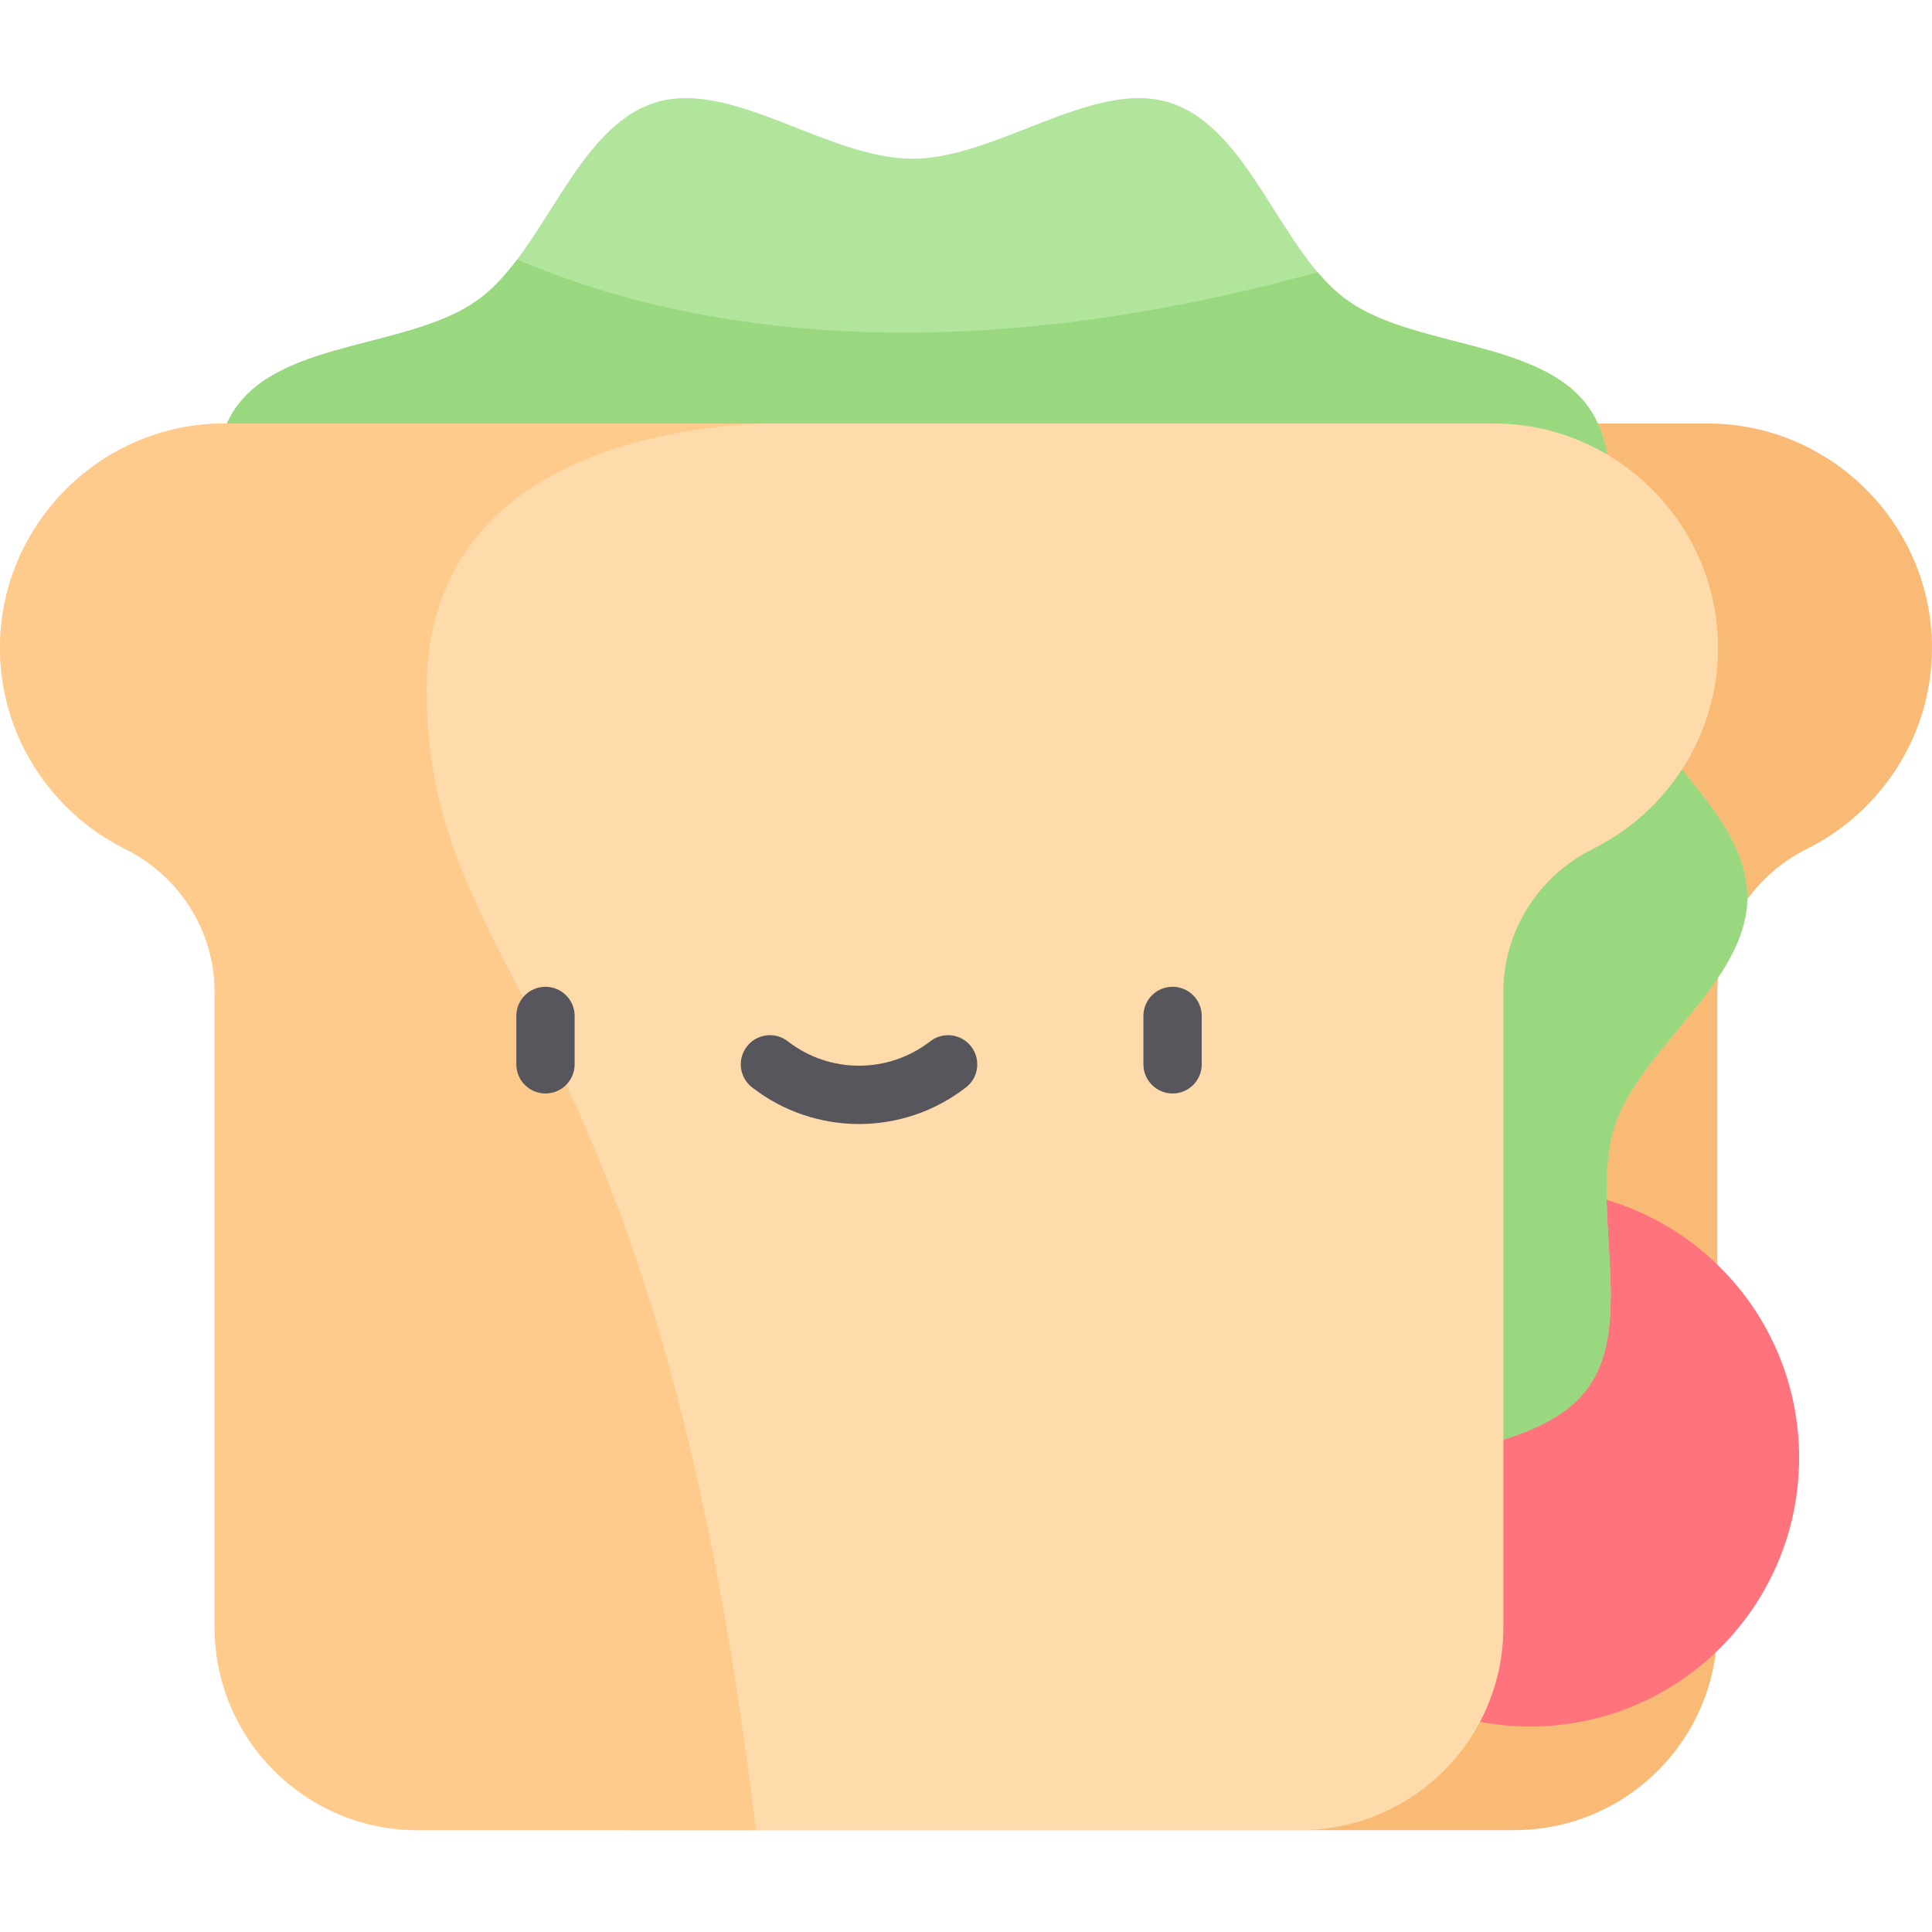<svg height="512pt" viewBox="0 -26 512 512" width="512pt" xmlns="http://www.w3.org/2000/svg"><path d="m452.543 86.234h-336.391c-32.699 0-59.457 26.758-59.457 59.457 0 23.273 13.555 43.527 33.152 53.273 14.445 7.184 23.738 21.746 23.738 37.875v168.375c0 29.711 24.082 53.793 53.789 53.793h233.945c29.707 0 53.793-24.082 53.793-53.793v-168.375c0-16.129 9.293-30.691 23.734-37.875 19.602-9.746 33.152-30 33.152-53.27 0-32.703-26.758-59.461-59.457-59.461zm0 0" fill="#f9ba75"/><path d="m476.789 360.301c0 39.344-31.895 71.238-71.238 71.238s-71.238-31.895-71.238-71.238 31.895-71.238 71.238-71.238 71.238 31.895 71.238 71.238zm0 0" fill="#ff737d"/><path d="m463.047 211.754c0-22.492-28.512-40.199-35.102-60.492-6.828-21.035 5.59-52.074-7.148-69.582-12.867-17.68-46.312-15.398-63.996-28.266-17.508-12.742-25.602-45.324-46.633-52.152-20.293-6.59-45.902 14.797-68.391 14.797-22.492 0-48.098-21.387-68.391-14.797-21.035 6.828-29.125 39.41-46.633 52.152-17.684 12.867-51.125 10.586-63.996 28.266-7.613 10.465-6.242 25.766-5.363 40.871l299.406 247.543c17.68-12.867 51.125-10.586 63.996-28.27 12.738-17.504.32-48.547 7.148-69.578 6.59-20.293 35.102-38.004 35.102-60.492zm0 0" fill="#b2e59c"/><path d="m463.047 211.754c0-22.492-28.512-40.199-35.102-60.492-6.828-21.035 5.59-52.074-7.148-69.582-12.867-17.68-46.312-15.398-63.996-28.266-2.746-2-5.262-4.488-7.629-7.285-103.984 28.766-173.629 13.172-212.117-3.355-3.141 4.168-6.5 7.871-10.301 10.641-17.684 12.867-51.125 10.586-63.996 28.266-7.613 10.465-6.242 25.766-5.363 40.871l299.406 247.543c17.68-12.867 51.125-10.586 63.996-28.27 12.738-17.504.32-48.543 7.148-69.578 6.59-20.293 35.102-38.004 35.102-60.492zm0 0" fill="#9ad880"/><path d="m395.848 86.234h-336.391c-32.699 0-59.457 26.758-59.457 59.461 0 23.27 13.551 43.523 33.152 53.27 14.441 7.184 23.734 21.746 23.734 37.875v168.379c0 29.707 24.086 53.789 53.793 53.789h233.945c29.707 0 53.789-24.082 53.789-53.789v-168.379c0-16.129 9.293-30.691 23.738-37.875 19.598-9.746 33.152-30 33.152-53.27 0-32.703-26.758-59.461-59.457-59.461zm0 0" fill="#ffdaaa"/><path d="m113.074 157.418c-.383-58.984 58.027-69.613 88.113-71.18h-141.73c-32.699-.004-59.457 26.754-59.457 59.457 0 23.27 13.551 43.523 33.152 53.27 14.441 7.184 23.734 21.746 23.734 37.875v168.379c0 29.707 24.086 53.789 53.793 53.789h89.648c-26.367-219.879-86.75-223.379-87.254-301.59zm0 0" fill="#ffcb8d"/><g fill="#57565c"><path d="m310.742 263.785c-4.266 0-7.727-3.457-7.727-7.727v-12.824c0-4.27 3.461-7.727 7.727-7.727 4.27 0 7.727 3.457 7.727 7.727v12.824c0 4.27-3.457 7.727-7.727 7.727zm0 0"/><path d="m144.559 263.785c-4.266 0-7.727-3.457-7.727-7.727v-12.824c0-4.27 3.461-7.727 7.727-7.727 4.27 0 7.727 3.457 7.727 7.727v12.824c0 4.27-3.457 7.727-7.727 7.727zm0 0"/><path d="m227.652 271.875c-10 0-20-3.234-28.344-9.707-3.375-2.617-3.984-7.469-1.371-10.84 2.613-3.375 7.469-3.984 10.84-1.371 11.113 8.621 26.633 8.621 37.746 0 3.371-2.613 8.227-2.004 10.84 1.371 2.617 3.371 2.004 8.223-1.367 10.84-8.344 6.473-18.344 9.707-28.344 9.707zm0 0"/></g></svg>